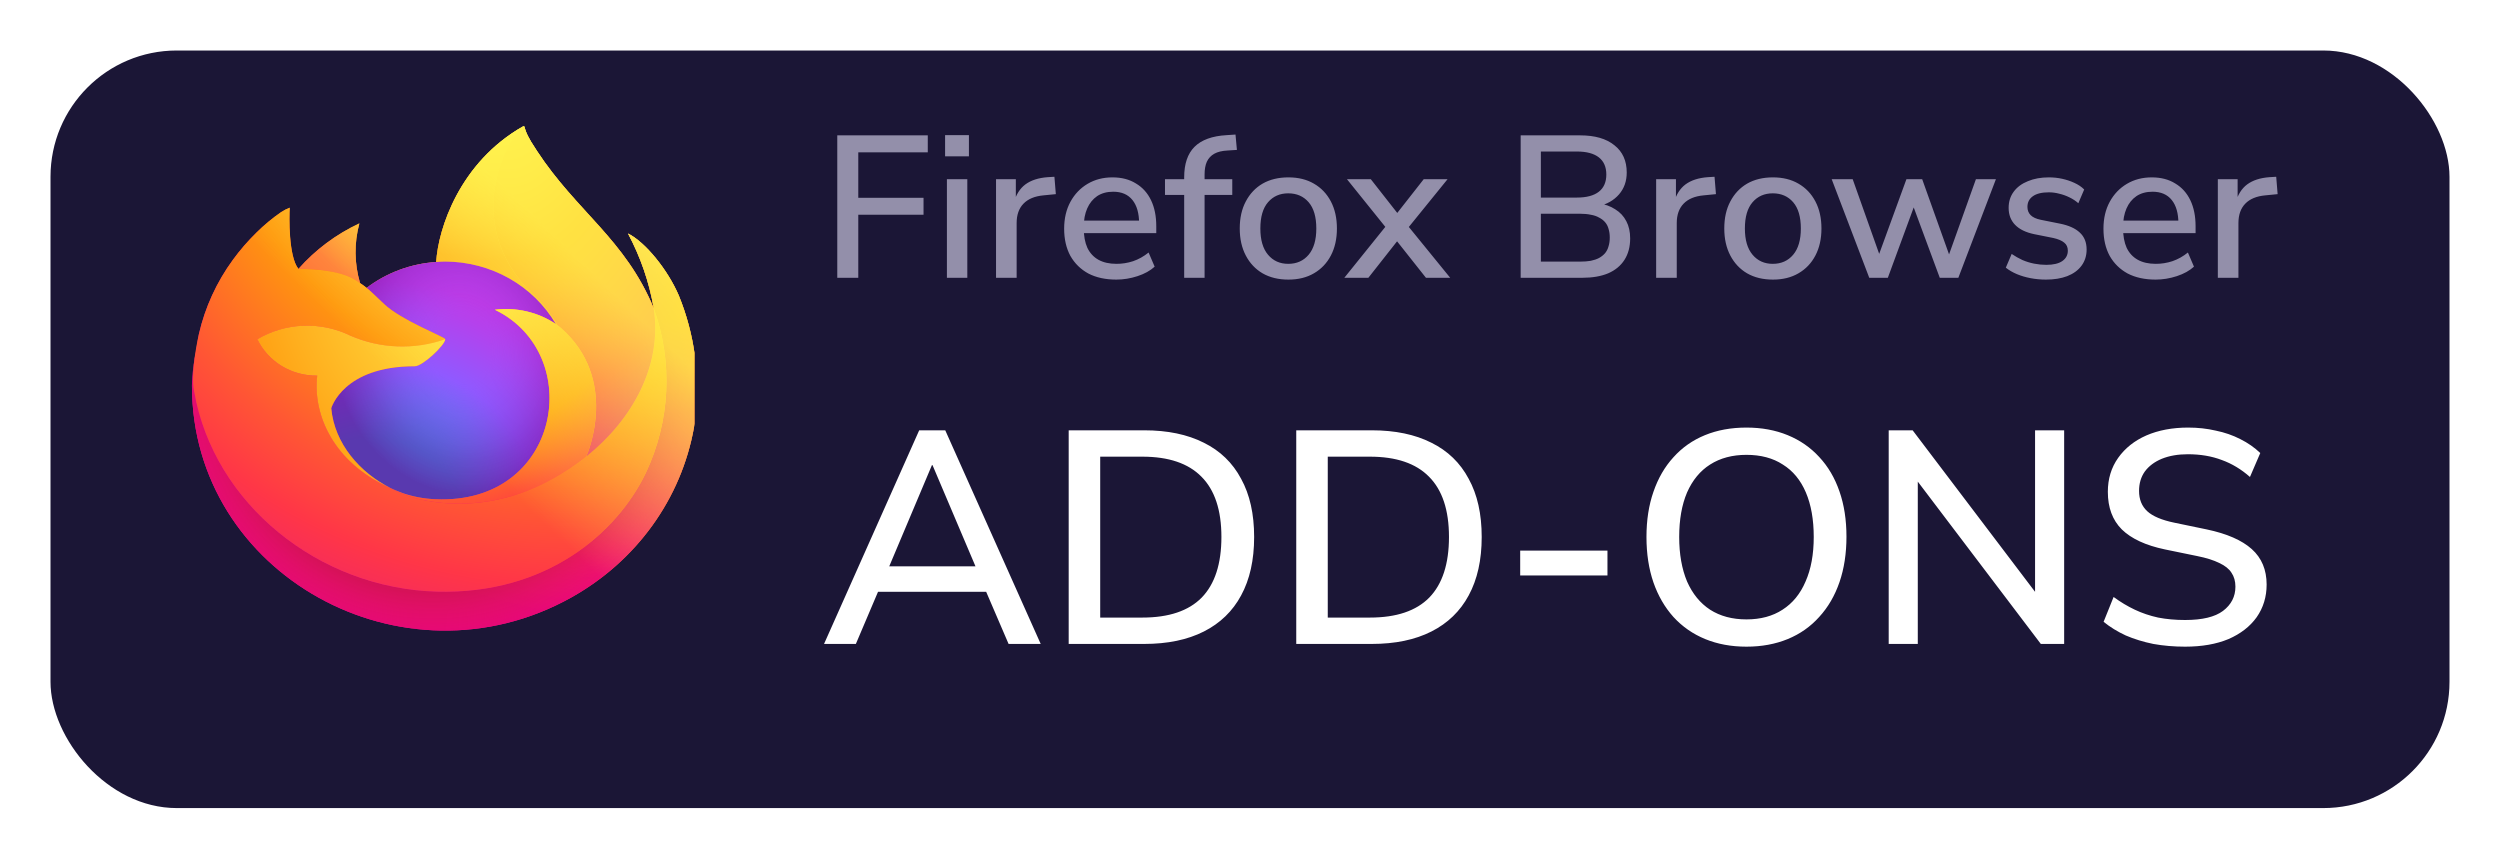 <svg width="198" height="68" viewBox="0 0 198 68" fill="none" xmlns="http://www.w3.org/2000/svg">
<g filter="url(#filter0_d_2499_9560)">
<rect x="4" width="190" height="60" rx="10" fill="#1B1636"/>
</g>
<g clip-path="url(#clip0_2499_9560)">
<path d="M53.755 23.391C52.885 21.368 51.12 19.185 49.738 18.494C50.724 20.339 51.408 22.319 51.766 24.366L51.77 24.398C49.505 18.945 45.666 16.747 42.531 11.959C42.368 11.715 42.211 11.468 42.059 11.219C41.98 11.088 41.907 10.955 41.838 10.819C41.708 10.576 41.608 10.319 41.539 10.053C41.539 10.041 41.535 10.029 41.526 10.02C41.518 10.011 41.507 10.005 41.494 10.003C41.481 10 41.469 10 41.456 10.003C41.454 10.003 41.45 10.008 41.446 10.009C41.443 10.01 41.437 10.014 41.432 10.016L41.44 10.003C36.41 12.848 34.703 18.115 34.546 20.75C32.538 20.883 30.617 21.598 29.035 22.801C28.87 22.666 28.698 22.54 28.519 22.423C28.062 20.88 28.043 19.247 28.462 17.695C26.615 18.559 24.974 19.785 23.642 21.294H23.633C22.84 20.322 22.895 17.117 22.941 16.448C22.706 16.539 22.482 16.654 22.272 16.791C21.572 17.274 20.917 17.816 20.315 18.41C19.63 19.082 19.003 19.808 18.443 20.58V20.583V20.58C17.156 22.343 16.243 24.335 15.756 26.441L15.73 26.569C15.656 26.97 15.59 27.373 15.533 27.777C15.533 27.791 15.53 27.805 15.528 27.819C15.353 28.699 15.244 29.59 15.203 30.486V30.586C15.217 45.478 31.913 54.771 45.257 47.314C47.796 45.895 49.982 43.954 51.659 41.628C53.337 39.303 54.464 36.65 54.963 33.857C54.997 33.607 55.024 33.36 55.054 33.108C55.467 29.815 55.02 26.475 53.755 23.391ZM30.675 38.533C30.769 38.577 30.857 38.624 30.953 38.665L30.967 38.673C30.869 38.628 30.772 38.581 30.675 38.533ZM51.771 24.403V24.384L51.775 24.405L51.771 24.403Z" fill="url(#paint0_linear_2499_9560)"/>
<path d="M53.755 23.391C52.885 21.368 51.12 19.184 49.738 18.494C50.724 20.338 51.408 22.319 51.766 24.366V24.384L51.77 24.405C53.313 28.672 53.09 33.349 51.146 37.461C48.851 42.218 43.296 47.094 34.6 46.857C25.205 46.6 16.93 39.865 15.383 31.043C15.102 29.652 15.383 28.947 15.525 27.816C15.332 28.694 15.224 29.588 15.203 30.485V30.585C15.217 45.478 31.913 54.771 45.257 47.314C47.796 45.894 49.982 43.953 51.659 41.628C53.337 39.303 54.464 36.65 54.963 33.857C54.997 33.607 55.024 33.36 55.054 33.108C55.467 29.815 55.02 26.474 53.755 23.391Z" fill="url(#paint1_radial_2499_9560)"/>
<path d="M53.755 23.391C52.885 21.368 51.12 19.184 49.738 18.494C50.724 20.338 51.408 22.319 51.766 24.366V24.384L51.77 24.405C53.313 28.672 53.09 33.349 51.146 37.461C48.851 42.218 43.296 47.094 34.6 46.857C25.205 46.6 16.93 39.865 15.383 31.043C15.102 29.652 15.383 28.947 15.525 27.816C15.332 28.694 15.224 29.588 15.203 30.485V30.585C15.217 45.478 31.913 54.771 45.257 47.314C47.796 45.894 49.982 43.953 51.659 41.628C53.337 39.303 54.464 36.65 54.963 33.857C54.997 33.607 55.024 33.36 55.054 33.108C55.467 29.815 55.02 26.474 53.755 23.391Z" fill="url(#paint2_radial_2499_9560)"/>
<path d="M44.024 25.665C44.067 25.694 44.108 25.723 44.148 25.753C43.645 24.891 43.019 24.102 42.288 23.409C36.065 17.396 40.657 10.371 41.432 10.014L41.439 10.003C36.41 12.848 34.703 18.115 34.546 20.749C34.779 20.734 35.011 20.715 35.25 20.715C37.034 20.718 38.786 21.177 40.327 22.047C41.869 22.916 43.144 24.165 44.024 25.665Z" fill="url(#paint3_radial_2499_9560)"/>
<path d="M35.263 26.866C35.23 27.347 33.47 29.006 32.855 29.006C27.161 29.006 26.236 32.334 26.236 32.334C26.488 35.136 28.51 37.444 30.953 38.665C31.065 38.721 31.178 38.771 31.291 38.821C31.485 38.904 31.681 38.981 31.879 39.053C32.718 39.34 33.596 39.504 34.484 39.539C44.465 39.991 46.398 28.009 39.196 24.532C40.895 24.319 42.616 24.722 44.024 25.665C43.145 24.165 41.869 22.917 40.328 22.047C38.787 21.178 37.035 20.718 35.25 20.715C35.013 20.715 34.78 20.734 34.547 20.749C32.538 20.883 30.617 21.598 29.036 22.801C29.341 23.051 29.686 23.384 30.412 24.075C31.77 25.369 35.255 26.708 35.263 26.866Z" fill="url(#paint4_radial_2499_9560)"/>
<path d="M35.263 26.866C35.23 27.347 33.47 29.006 32.855 29.006C27.161 29.006 26.236 32.334 26.236 32.334C26.488 35.136 28.51 37.444 30.953 38.665C31.065 38.721 31.178 38.771 31.291 38.821C31.485 38.904 31.681 38.981 31.879 39.053C32.718 39.34 33.596 39.504 34.484 39.539C44.465 39.991 46.398 28.009 39.196 24.532C40.895 24.319 42.616 24.722 44.024 25.665C43.145 24.165 41.869 22.917 40.328 22.047C38.787 21.178 37.035 20.718 35.25 20.715C35.013 20.715 34.78 20.734 34.547 20.749C32.538 20.883 30.617 21.598 29.036 22.801C29.341 23.051 29.686 23.384 30.412 24.075C31.77 25.369 35.255 26.708 35.263 26.866Z" fill="url(#paint5_radial_2499_9560)"/>
<path d="M28.102 22.157C28.241 22.243 28.379 22.332 28.515 22.422C28.059 20.88 28.039 19.247 28.459 17.694C26.612 18.559 24.97 19.784 23.639 21.293C23.736 21.29 26.641 21.24 28.102 22.157Z" fill="url(#paint6_radial_2499_9560)"/>
<path d="M15.386 31.044C16.932 39.865 25.208 46.6 34.603 46.857C43.299 47.095 48.854 42.218 51.149 37.461C53.093 33.35 53.316 28.672 51.772 24.405V24.387C51.772 24.372 51.769 24.364 51.772 24.368L51.776 24.401C52.486 28.881 50.127 33.222 46.439 36.157L46.428 36.182C39.242 41.836 32.365 39.593 30.973 38.678C30.875 38.633 30.778 38.586 30.682 38.538C26.492 36.603 24.761 32.916 25.132 29.753C24.138 29.767 23.16 29.503 22.318 28.991C21.476 28.48 20.806 27.743 20.389 26.871C21.488 26.22 22.742 25.852 24.031 25.802C25.32 25.752 26.6 26.022 27.751 26.585C30.122 27.625 32.821 27.728 35.269 26.871C35.262 26.713 31.777 25.373 30.418 24.081C29.692 23.389 29.347 23.056 29.042 22.806C28.877 22.671 28.704 22.545 28.525 22.428C28.406 22.35 28.273 22.265 28.112 22.163C26.651 21.246 23.746 21.296 23.65 21.299H23.641C22.848 20.327 22.903 17.122 22.949 16.453C22.714 16.544 22.49 16.659 22.28 16.796C21.58 17.279 20.925 17.821 20.323 18.416C19.635 19.085 19.006 19.809 18.443 20.58V20.583V20.58C17.156 22.343 16.243 24.335 15.757 26.441C15.747 26.48 15.035 29.485 15.386 31.044Z" fill="url(#paint7_radial_2499_9560)"/>
<path d="M42.289 23.41C43.02 24.103 43.647 24.893 44.15 25.756C44.253 25.83 44.353 25.91 44.45 25.993C48.99 30.036 46.611 35.751 46.434 36.158C50.122 33.222 52.479 28.882 51.77 24.401C49.505 18.945 45.666 16.747 42.53 11.959C42.368 11.715 42.211 11.468 42.059 11.219C41.98 11.088 41.906 10.955 41.838 10.819C41.708 10.576 41.608 10.319 41.539 10.053C41.539 10.041 41.535 10.029 41.526 10.02C41.518 10.011 41.506 10.005 41.494 10.003C41.481 10 41.468 10 41.456 10.003C41.453 10.003 41.449 10.008 41.446 10.009C41.443 10.01 41.436 10.014 41.432 10.016C40.657 10.371 36.065 17.396 42.289 23.41Z" fill="url(#paint8_radial_2499_9560)"/>
<path d="M44.447 25.991C44.351 25.907 44.251 25.828 44.147 25.753C44.106 25.724 44.066 25.694 44.022 25.665C42.614 24.722 40.893 24.319 39.194 24.532C46.397 28.011 44.464 39.991 34.483 39.539C33.594 39.504 32.716 39.34 31.877 39.053C31.679 38.982 31.483 38.904 31.289 38.821C31.176 38.771 31.063 38.721 30.951 38.665L30.965 38.674C32.357 39.592 39.232 41.834 46.42 36.178L46.431 36.153C46.61 35.749 48.989 30.032 44.447 25.991Z" fill="url(#paint9_radial_2499_9560)"/>
<path d="M26.236 32.334C26.236 32.334 27.16 29.006 32.854 29.006C33.47 29.006 35.231 27.347 35.263 26.866C32.814 27.723 30.116 27.62 27.744 26.58C26.594 26.017 25.313 25.747 24.024 25.797C22.736 25.847 21.482 26.215 20.382 26.866C20.799 27.738 21.47 28.474 22.311 28.986C23.153 29.498 24.131 29.762 25.125 29.748C24.755 32.911 26.485 36.599 30.675 38.533C30.769 38.576 30.856 38.623 30.953 38.664C28.507 37.444 26.488 35.136 26.236 32.334Z" fill="url(#paint10_radial_2499_9560)"/>
<path d="M53.755 23.391C52.885 21.368 51.12 19.185 49.738 18.494C50.724 20.339 51.408 22.319 51.766 24.366L51.77 24.398C49.505 18.945 45.666 16.747 42.531 11.959C42.368 11.715 42.211 11.468 42.059 11.219C41.98 11.088 41.907 10.955 41.838 10.819C41.708 10.576 41.608 10.319 41.539 10.053C41.539 10.041 41.535 10.029 41.526 10.02C41.518 10.011 41.507 10.005 41.494 10.003C41.481 10 41.469 10 41.456 10.003C41.454 10.003 41.45 10.008 41.446 10.009C41.443 10.01 41.437 10.014 41.432 10.016L41.44 10.003C36.41 12.848 34.703 18.115 34.546 20.75C34.78 20.734 35.011 20.715 35.25 20.715C37.035 20.718 38.787 21.178 40.328 22.047C41.869 22.917 43.144 24.165 44.024 25.665C42.616 24.722 40.895 24.319 39.196 24.532C46.398 28.011 44.466 39.991 34.484 39.539C33.596 39.504 32.717 39.34 31.879 39.053C31.68 38.981 31.484 38.904 31.291 38.821C31.178 38.771 31.064 38.721 30.953 38.665L30.967 38.673C30.869 38.628 30.772 38.581 30.675 38.533C30.769 38.577 30.857 38.624 30.953 38.665C28.508 37.444 26.488 35.136 26.236 32.334C26.236 32.334 27.16 29.006 32.855 29.006C33.47 29.006 35.231 27.347 35.263 26.866C35.255 26.708 31.77 25.368 30.411 24.076C29.686 23.384 29.341 23.051 29.035 22.801C28.87 22.666 28.698 22.54 28.519 22.423C28.062 20.88 28.043 19.247 28.462 17.695C26.615 18.559 24.974 19.785 23.642 21.294H23.633C22.84 20.322 22.895 17.117 22.941 16.448C22.706 16.539 22.482 16.654 22.272 16.791C21.572 17.274 20.917 17.816 20.315 18.41C19.63 19.082 19.003 19.808 18.443 20.58V20.583V20.58C17.156 22.343 16.243 24.335 15.756 26.441L15.73 26.569C15.692 26.739 15.523 27.603 15.499 27.789C15.499 27.774 15.499 27.803 15.499 27.789C15.344 28.681 15.245 29.582 15.203 30.486V30.586C15.217 45.478 31.913 54.771 45.257 47.314C47.796 45.895 49.982 43.954 51.659 41.628C53.337 39.303 54.464 36.65 54.963 33.857C54.997 33.607 55.024 33.36 55.054 33.108C55.467 29.815 55.02 26.475 53.755 23.391Z" fill="url(#paint11_linear_2499_9560)"/>
</g>
<path d="M66.312 22V10.72H73.48V12.064H67.976V15.664H73.144V17.008H67.976V22H66.312ZM74.851 12.384V10.704H76.739V12.384H74.851ZM74.995 22V14.192H76.611V22H74.995ZM78.886 22V14.192H80.454V16.064H80.294C80.465 15.424 80.769 14.939 81.206 14.608C81.654 14.277 82.246 14.085 82.982 14.032L83.51 14L83.622 15.376L82.646 15.472C81.953 15.536 81.425 15.755 81.062 16.128C80.699 16.501 80.518 17.013 80.518 17.664V22H78.886ZM88.409 22.144C87.556 22.144 86.82 21.984 86.201 21.664C85.593 21.333 85.119 20.869 84.777 20.272C84.447 19.664 84.281 18.944 84.281 18.112C84.281 17.301 84.447 16.592 84.777 15.984C85.108 15.376 85.561 14.901 86.137 14.56C86.713 14.219 87.369 14.048 88.105 14.048C88.831 14.048 89.449 14.208 89.961 14.528C90.484 14.837 90.884 15.28 91.161 15.856C91.439 16.432 91.577 17.12 91.577 17.92V18.464H85.561V17.472H90.489L90.217 17.696C90.217 16.896 90.041 16.277 89.689 15.84C89.337 15.403 88.831 15.184 88.169 15.184C87.668 15.184 87.241 15.301 86.889 15.536C86.548 15.771 86.287 16.096 86.105 16.512C85.924 16.928 85.833 17.413 85.833 17.968V18.064C85.833 18.683 85.929 19.205 86.121 19.632C86.324 20.048 86.617 20.363 87.001 20.576C87.385 20.789 87.86 20.896 88.425 20.896C88.873 20.896 89.311 20.827 89.737 20.688C90.175 20.539 90.585 20.309 90.969 20L91.449 21.12C91.097 21.44 90.644 21.691 90.089 21.872C89.535 22.053 88.975 22.144 88.409 22.144ZM93.787 22V15.44H92.267V14.192H94.251L93.787 14.624V14.048C93.787 12.981 94.059 12.176 94.603 11.632C95.158 11.077 96.006 10.768 97.147 10.704L97.852 10.656L97.963 11.872L97.228 11.92C96.79 11.941 96.438 12.027 96.171 12.176C95.905 12.325 95.707 12.539 95.579 12.816C95.462 13.083 95.403 13.419 95.403 13.824V14.448L95.18 14.192H97.596V15.44H95.403V22H93.787ZM102.044 22.144C101.254 22.144 100.572 21.979 99.996 21.648C99.43 21.317 98.988 20.848 98.668 20.24C98.348 19.632 98.188 18.917 98.188 18.096C98.188 17.264 98.348 16.549 98.668 15.952C98.988 15.344 99.43 14.875 99.996 14.544C100.572 14.213 101.254 14.048 102.044 14.048C102.822 14.048 103.494 14.213 104.06 14.544C104.636 14.875 105.084 15.344 105.404 15.952C105.724 16.56 105.884 17.275 105.884 18.096C105.884 18.917 105.724 19.632 105.404 20.24C105.084 20.848 104.636 21.317 104.06 21.648C103.494 21.979 102.822 22.144 102.044 22.144ZM102.028 20.896C102.7 20.896 103.238 20.656 103.644 20.176C104.049 19.696 104.252 19.003 104.252 18.096C104.252 17.179 104.049 16.485 103.644 16.016C103.238 15.547 102.7 15.312 102.028 15.312C101.366 15.312 100.833 15.547 100.428 16.016C100.022 16.485 99.82 17.179 99.82 18.096C99.82 19.003 100.022 19.696 100.428 20.176C100.833 20.656 101.366 20.896 102.028 20.896ZM106.471 22L110.039 17.568V18.368L106.679 14.192H108.567L110.951 17.232H110.375L112.759 14.192H114.647L111.287 18.336V17.616L114.855 22H112.935L110.375 18.768H110.919L108.375 22H106.471ZM120.437 22V10.72H125.141C126.314 10.72 127.221 10.981 127.861 11.504C128.512 12.016 128.837 12.736 128.837 13.664C128.837 14.347 128.634 14.923 128.229 15.392C127.824 15.861 127.274 16.176 126.581 16.336V16.096C127.104 16.171 127.552 16.331 127.925 16.576C128.309 16.811 128.602 17.125 128.805 17.52C129.008 17.904 129.109 18.357 129.109 18.88C129.109 19.541 128.96 20.107 128.661 20.576C128.362 21.045 127.93 21.403 127.365 21.648C126.8 21.883 126.122 22 125.333 22H120.437ZM122.037 20.72H125.141C125.461 20.72 125.744 20.699 125.989 20.656C126.245 20.603 126.464 20.528 126.645 20.432C126.837 20.325 126.997 20.197 127.125 20.048C127.253 19.888 127.344 19.707 127.397 19.504C127.461 19.301 127.493 19.072 127.493 18.816C127.493 18.56 127.461 18.331 127.397 18.128C127.344 17.925 127.253 17.749 127.125 17.6C126.997 17.451 126.837 17.328 126.645 17.232C126.464 17.125 126.245 17.051 125.989 17.008C125.744 16.955 125.461 16.928 125.141 16.928H122.037V20.72ZM122.037 15.648H124.885C125.653 15.648 126.234 15.493 126.629 15.184C127.024 14.875 127.221 14.421 127.221 13.824C127.221 13.227 127.024 12.773 126.629 12.464C126.234 12.155 125.653 12 124.885 12H122.037V15.648ZM131.167 22V14.192H132.735V16.064H132.575C132.746 15.424 133.05 14.939 133.487 14.608C133.935 14.277 134.527 14.085 135.263 14.032L135.791 14L135.903 15.376L134.927 15.472C134.234 15.536 133.706 15.755 133.343 16.128C132.981 16.501 132.799 17.013 132.799 17.664V22H131.167ZM140.419 22.144C139.629 22.144 138.947 21.979 138.371 21.648C137.805 21.317 137.363 20.848 137.043 20.24C136.723 19.632 136.563 18.917 136.563 18.096C136.563 17.264 136.723 16.549 137.043 15.952C137.363 15.344 137.805 14.875 138.371 14.544C138.947 14.213 139.629 14.048 140.419 14.048C141.197 14.048 141.869 14.213 142.435 14.544C143.011 14.875 143.459 15.344 143.779 15.952C144.099 16.56 144.259 17.275 144.259 18.096C144.259 18.917 144.099 19.632 143.779 20.24C143.459 20.848 143.011 21.317 142.435 21.648C141.869 21.979 141.197 22.144 140.419 22.144ZM140.403 20.896C141.075 20.896 141.613 20.656 142.019 20.176C142.424 19.696 142.627 19.003 142.627 18.096C142.627 17.179 142.424 16.485 142.019 16.016C141.613 15.547 141.075 15.312 140.403 15.312C139.741 15.312 139.208 15.547 138.803 16.016C138.397 16.485 138.195 17.179 138.195 18.096C138.195 19.003 138.397 19.696 138.803 20.176C139.208 20.656 139.741 20.896 140.403 20.896ZM148.045 22L145.069 14.192H146.733L149.021 20.64H148.637L150.989 14.192H152.237L154.541 20.64H154.189L156.493 14.192H158.077L155.101 22H153.629L151.165 15.344H151.965L149.517 22H148.045ZM162.044 22.144C161.628 22.144 161.223 22.107 160.828 22.032C160.433 21.957 160.071 21.851 159.74 21.712C159.409 21.573 159.116 21.403 158.86 21.2L159.324 20.112C159.591 20.293 159.873 20.453 160.172 20.592C160.471 20.72 160.78 20.816 161.1 20.88C161.431 20.944 161.751 20.976 162.06 20.976C162.625 20.976 163.052 20.875 163.34 20.672C163.628 20.469 163.772 20.197 163.772 19.856C163.772 19.579 163.676 19.365 163.484 19.216C163.292 19.056 163.004 18.933 162.62 18.848L161.1 18.544C160.439 18.405 159.937 18.16 159.596 17.808C159.255 17.456 159.084 17.008 159.084 16.464C159.084 15.973 159.217 15.547 159.484 15.184C159.751 14.821 160.124 14.544 160.604 14.352C161.084 14.149 161.639 14.048 162.268 14.048C162.631 14.048 162.983 14.085 163.324 14.16C163.665 14.235 163.985 14.341 164.284 14.48C164.593 14.619 164.855 14.795 165.068 15.008L164.604 16.096C164.401 15.915 164.167 15.76 163.9 15.632C163.644 15.504 163.377 15.408 163.1 15.344C162.823 15.269 162.545 15.232 162.268 15.232C161.703 15.232 161.276 15.339 160.988 15.552C160.711 15.755 160.572 16.032 160.572 16.384C160.572 16.651 160.657 16.869 160.828 17.04C160.999 17.211 161.265 17.333 161.628 17.408L163.148 17.712C163.841 17.851 164.364 18.085 164.716 18.416C165.079 18.747 165.26 19.195 165.26 19.76C165.26 20.251 165.127 20.677 164.86 21.04C164.593 21.403 164.215 21.68 163.724 21.872C163.244 22.053 162.684 22.144 162.044 22.144ZM170.722 22.144C169.869 22.144 169.133 21.984 168.514 21.664C167.906 21.333 167.431 20.869 167.09 20.272C166.759 19.664 166.594 18.944 166.594 18.112C166.594 17.301 166.759 16.592 167.09 15.984C167.421 15.376 167.874 14.901 168.45 14.56C169.026 14.219 169.682 14.048 170.418 14.048C171.143 14.048 171.762 14.208 172.274 14.528C172.797 14.837 173.197 15.28 173.474 15.856C173.751 16.432 173.89 17.12 173.89 17.92V18.464H167.874V17.472H172.802L172.53 17.696C172.53 16.896 172.354 16.277 172.002 15.84C171.65 15.403 171.143 15.184 170.482 15.184C169.981 15.184 169.554 15.301 169.202 15.536C168.861 15.771 168.599 16.096 168.418 16.512C168.237 16.928 168.146 17.413 168.146 17.968V18.064C168.146 18.683 168.242 19.205 168.434 19.632C168.637 20.048 168.93 20.363 169.314 20.576C169.698 20.789 170.173 20.896 170.738 20.896C171.186 20.896 171.623 20.827 172.05 20.688C172.487 20.539 172.898 20.309 173.282 20L173.762 21.12C173.41 21.44 172.957 21.691 172.402 21.872C171.847 22.053 171.287 22.144 170.722 22.144ZM175.652 22V14.192H177.22V16.064H177.06C177.23 15.424 177.534 14.939 177.972 14.608C178.42 14.277 179.012 14.085 179.748 14.032L180.276 14L180.388 15.376L179.412 15.472C178.718 15.536 178.19 15.755 177.828 16.128C177.465 16.501 177.284 17.013 177.284 17.664V22H175.652Z" fill="#938FAA"/>
<path d="M65.264 51L72.8 34.08H74.864L82.424 51H79.88L77.816 46.2L78.944 46.872H68.72L69.824 46.2L67.784 51H65.264ZM73.808 36.84L70.184 45.432L69.584 44.856H78.056L77.504 45.432L73.856 36.84H73.808ZM84.64 51V34.08H90.616C92.472 34.08 94.048 34.408 95.344 35.064C96.64 35.704 97.624 36.656 98.296 37.92C98.984 39.168 99.328 40.704 99.328 42.528C99.328 44.352 98.984 45.896 98.296 47.16C97.624 48.408 96.64 49.36 95.344 50.016C94.048 50.672 92.472 51 90.616 51H84.64ZM87.136 48.912H90.472C92.568 48.912 94.136 48.384 95.176 47.328C96.216 46.256 96.736 44.656 96.736 42.528C96.736 40.4 96.208 38.808 95.152 37.752C94.112 36.696 92.552 36.168 90.472 36.168H87.136V48.912ZM102.663 51V34.08H108.639C110.495 34.08 112.071 34.408 113.367 35.064C114.663 35.704 115.647 36.656 116.319 37.92C117.007 39.168 117.351 40.704 117.351 42.528C117.351 44.352 117.007 45.896 116.319 47.16C115.647 48.408 114.663 49.36 113.367 50.016C112.071 50.672 110.495 51 108.639 51H102.663ZM105.159 48.912H108.495C110.591 48.912 112.159 48.384 113.199 47.328C114.239 46.256 114.759 44.656 114.759 42.528C114.759 40.4 114.231 38.808 113.175 37.752C112.135 36.696 110.575 36.168 108.495 36.168H105.159V48.912ZM120.399 45.576V43.608H127.311V45.576H120.399ZM138.32 51.216C137.12 51.216 136.032 51.016 135.056 50.616C134.08 50.216 133.24 49.632 132.536 48.864C131.848 48.096 131.32 47.184 130.952 46.128C130.584 45.056 130.4 43.856 130.4 42.528C130.4 41.2 130.584 40.008 130.952 38.952C131.32 37.88 131.848 36.968 132.536 36.216C133.224 35.448 134.056 34.864 135.032 34.464C136.008 34.064 137.104 33.864 138.32 33.864C139.52 33.864 140.608 34.064 141.584 34.464C142.56 34.864 143.392 35.44 144.08 36.192C144.784 36.944 145.32 37.856 145.688 38.928C146.056 39.984 146.24 41.176 146.24 42.504C146.24 43.832 146.056 45.032 145.688 46.104C145.32 47.176 144.784 48.096 144.08 48.864C143.392 49.632 142.56 50.216 141.584 50.616C140.608 51.016 139.52 51.216 138.32 51.216ZM138.32 49.056C139.44 49.056 140.392 48.8 141.176 48.288C141.976 47.776 142.584 47.032 143 46.056C143.432 45.08 143.648 43.904 143.648 42.528C143.648 41.152 143.44 39.976 143.024 39C142.608 38.024 142 37.288 141.2 36.792C140.416 36.28 139.456 36.024 138.32 36.024C137.2 36.024 136.24 36.28 135.44 36.792C134.656 37.288 134.048 38.024 133.616 39C133.2 39.976 132.992 41.152 132.992 42.528C132.992 43.888 133.2 45.064 133.616 46.056C134.048 47.032 134.656 47.776 135.44 48.288C136.24 48.8 137.2 49.056 138.32 49.056ZM149.585 51V34.08H151.481L161.777 47.664H161.177V34.08H163.481V51H161.633L151.337 37.416H151.889V51H149.585ZM173.061 51.216C172.181 51.216 171.341 51.144 170.541 51C169.757 50.84 169.029 50.616 168.357 50.328C167.701 50.024 167.117 49.664 166.605 49.248L167.397 47.28C167.941 47.68 168.501 48.016 169.077 48.288C169.653 48.56 170.269 48.768 170.925 48.912C171.581 49.04 172.293 49.104 173.061 49.104C174.421 49.104 175.421 48.864 176.061 48.384C176.717 47.888 177.045 47.248 177.045 46.464C177.045 46.032 176.941 45.664 176.733 45.36C176.541 45.056 176.221 44.8 175.773 44.592C175.325 44.368 174.741 44.184 174.021 44.04L171.453 43.512C169.933 43.192 168.797 42.664 168.045 41.928C167.309 41.192 166.941 40.2 166.941 38.952C166.941 37.928 167.213 37.032 167.757 36.264C168.301 35.496 169.045 34.904 169.989 34.488C170.949 34.072 172.053 33.864 173.301 33.864C174.069 33.864 174.797 33.944 175.485 34.104C176.189 34.248 176.837 34.472 177.429 34.776C178.037 35.08 178.565 35.448 179.013 35.88L178.197 37.776C177.509 37.168 176.765 36.72 175.965 36.432C175.165 36.128 174.269 35.976 173.277 35.976C172.493 35.976 171.805 36.096 171.213 36.336C170.637 36.576 170.189 36.912 169.869 37.344C169.565 37.776 169.413 38.288 169.413 38.88C169.413 39.552 169.629 40.088 170.061 40.488C170.493 40.888 171.213 41.192 172.221 41.4L174.765 41.928C176.365 42.264 177.557 42.784 178.341 43.488C179.125 44.192 179.517 45.128 179.517 46.296C179.517 47.272 179.253 48.136 178.725 48.888C178.197 49.624 177.453 50.2 176.493 50.616C175.533 51.016 174.389 51.216 173.061 51.216Z" fill="white"/>
<defs>
<filter id="filter0_d_2499_9560" x="0" y="0" width="198" height="68" filterUnits="userSpaceOnUse" color-interpolation-filters="sRGB">
<feFlood flood-opacity="0" result="BackgroundImageFix"/>
<feColorMatrix in="SourceAlpha" type="matrix" values="0 0 0 0 0 0 0 0 0 0 0 0 0 0 0 0 0 0 127 0" result="hardAlpha"/>
<feOffset dy="4"/>
<feGaussianBlur stdDeviation="2"/>
<feComposite in2="hardAlpha" operator="out"/>
<feColorMatrix type="matrix" values="0 0 0 0 0 0 0 0 0 0 0 0 0 0 0 0 0 0 0.25 0"/>
<feBlend mode="normal" in2="BackgroundImageFix" result="effect1_dropShadow_2499_9560"/>
<feBlend mode="normal" in="SourceGraphic" in2="effect1_dropShadow_2499_9560" result="shape"/>
</filter>
<linearGradient id="paint0_linear_2499_9560" x1="51.105" y1="16.184" x2="18.971" y2="48.277" gradientUnits="userSpaceOnUse">
<stop offset="0.048" stop-color="#FFF44F"/>
<stop offset="0.111" stop-color="#FFE847"/>
<stop offset="0.225" stop-color="#FFC830"/>
<stop offset="0.368" stop-color="#FF980E"/>
<stop offset="0.401" stop-color="#FF8B16"/>
<stop offset="0.462" stop-color="#FF672A"/>
<stop offset="0.534" stop-color="#FF3647"/>
<stop offset="0.705" stop-color="#E31587"/>
</linearGradient>
<radialGradient id="paint1_radial_2499_9560" cx="0" cy="0" r="1" gradientUnits="userSpaceOnUse" gradientTransform="translate(49.569 14.431) scale(41.745 40.328)">
<stop offset="0.129" stop-color="#FFBD4F"/>
<stop offset="0.186" stop-color="#FFAC31"/>
<stop offset="0.247" stop-color="#FF9D17"/>
<stop offset="0.283" stop-color="#FF980E"/>
<stop offset="0.403" stop-color="#FF563B"/>
<stop offset="0.467" stop-color="#FF3750"/>
<stop offset="0.71" stop-color="#F5156C"/>
<stop offset="0.782" stop-color="#EB0878"/>
<stop offset="0.86" stop-color="#E50080"/>
</radialGradient>
<radialGradient id="paint2_radial_2499_9560" cx="0" cy="0" r="1" gradientUnits="userSpaceOnUse" gradientTransform="translate(34.315 30.918) scale(41.745 40.328)">
<stop offset="0.3" stop-color="#960E18"/>
<stop offset="0.351" stop-color="#B11927" stop-opacity="0.74"/>
<stop offset="0.435" stop-color="#DB293D" stop-opacity="0.343"/>
<stop offset="0.497" stop-color="#F5334B" stop-opacity="0.094"/>
<stop offset="0.53" stop-color="#FF3750" stop-opacity="0"/>
</radialGradient>
<radialGradient id="paint3_radial_2499_9560" cx="0" cy="0" r="1" gradientUnits="userSpaceOnUse" gradientTransform="translate(39.347 5.279) scale(30.243 29.216)">
<stop offset="0.132" stop-color="#FFF44F"/>
<stop offset="0.252" stop-color="#FFDC3E"/>
<stop offset="0.506" stop-color="#FF9D12"/>
<stop offset="0.526" stop-color="#FF980E"/>
</radialGradient>
<radialGradient id="paint4_radial_2499_9560" cx="0" cy="0" r="1" gradientUnits="userSpaceOnUse" gradientTransform="translate(29.698 41.452) scale(19.877 19.202)">
<stop offset="0.353" stop-color="#3A8EE6"/>
<stop offset="0.472" stop-color="#5C79F0"/>
<stop offset="0.669" stop-color="#9059FF"/>
<stop offset="1" stop-color="#C139E6"/>
</radialGradient>
<radialGradient id="paint5_radial_2499_9560" cx="0" cy="0" r="1" gradientUnits="userSpaceOnUse" gradientTransform="translate(36.603 27.613) rotate(-13.146) scale(10.519 11.941)">
<stop offset="0.206" stop-color="#9059FF" stop-opacity="0"/>
<stop offset="0.278" stop-color="#8C4FF3" stop-opacity="0.064"/>
<stop offset="0.747" stop-color="#7716A8" stop-opacity="0.45"/>
<stop offset="0.975" stop-color="#6E008B" stop-opacity="0.6"/>
</radialGradient>
<radialGradient id="paint6_radial_2499_9560" cx="0" cy="0" r="1" gradientUnits="userSpaceOnUse" gradientTransform="translate(33.788 12.78) scale(14.299 13.814)">
<stop stop-color="#FFE226"/>
<stop offset="0.121" stop-color="#FFDB27"/>
<stop offset="0.295" stop-color="#FFC82A"/>
<stop offset="0.502" stop-color="#FFA930"/>
<stop offset="0.732" stop-color="#FF7E37"/>
<stop offset="0.792" stop-color="#FF7139"/>
</radialGradient>
<radialGradient id="paint7_radial_2499_9560" cx="0" cy="0" r="1" gradientUnits="userSpaceOnUse" gradientTransform="translate(45.028 4.019) scale(61.009 58.937)">
<stop offset="0.113" stop-color="#FFF44F"/>
<stop offset="0.456" stop-color="#FF980E"/>
<stop offset="0.622" stop-color="#FF5634"/>
<stop offset="0.716" stop-color="#FF3647"/>
<stop offset="0.904" stop-color="#E31587"/>
</radialGradient>
<radialGradient id="paint8_radial_2499_9560" cx="0" cy="0" r="1" gradientUnits="userSpaceOnUse" gradientTransform="translate(39.895 7.295) rotate(83.766) scale(43.214 29.335)">
<stop stop-color="#FFF44F"/>
<stop offset="0.06" stop-color="#FFE847"/>
<stop offset="0.168" stop-color="#FFC830"/>
<stop offset="0.304" stop-color="#FF980E"/>
<stop offset="0.356" stop-color="#FF8B16"/>
<stop offset="0.455" stop-color="#FF672A"/>
<stop offset="0.57" stop-color="#FF3647"/>
<stop offset="0.737" stop-color="#E31587"/>
</radialGradient>
<radialGradient id="paint9_radial_2499_9560" cx="0" cy="0" r="1" gradientUnits="userSpaceOnUse" gradientTransform="translate(33.452 17.898) scale(38.089 36.795)">
<stop offset="0.137" stop-color="#FFF44F"/>
<stop offset="0.48" stop-color="#FF980E"/>
<stop offset="0.592" stop-color="#FF5634"/>
<stop offset="0.655" stop-color="#FF3647"/>
<stop offset="0.904" stop-color="#E31587"/>
</radialGradient>
<radialGradient id="paint10_radial_2499_9560" cx="0" cy="0" r="1" gradientUnits="userSpaceOnUse" gradientTransform="translate(43.505 20.051) scale(41.688 40.272)">
<stop offset="0.094" stop-color="#FFF44F"/>
<stop offset="0.231" stop-color="#FFE141"/>
<stop offset="0.509" stop-color="#FFAF1E"/>
<stop offset="0.626" stop-color="#FF980E"/>
</radialGradient>
<linearGradient id="paint11_linear_2499_9560" x1="50.705" y1="16.019" x2="23.396" y2="44.287" gradientUnits="userSpaceOnUse">
<stop offset="0.167" stop-color="#FFF44F" stop-opacity="0.8"/>
<stop offset="0.266" stop-color="#FFF44F" stop-opacity="0.634"/>
<stop offset="0.489" stop-color="#FFF44F" stop-opacity="0.217"/>
<stop offset="0.6" stop-color="#FFF44F" stop-opacity="0"/>
</linearGradient>
<clipPath id="clip0_2499_9560">
<rect width="40" height="40" fill="white" transform="translate(15 10)"/>
</clipPath>
</defs>
</svg>

